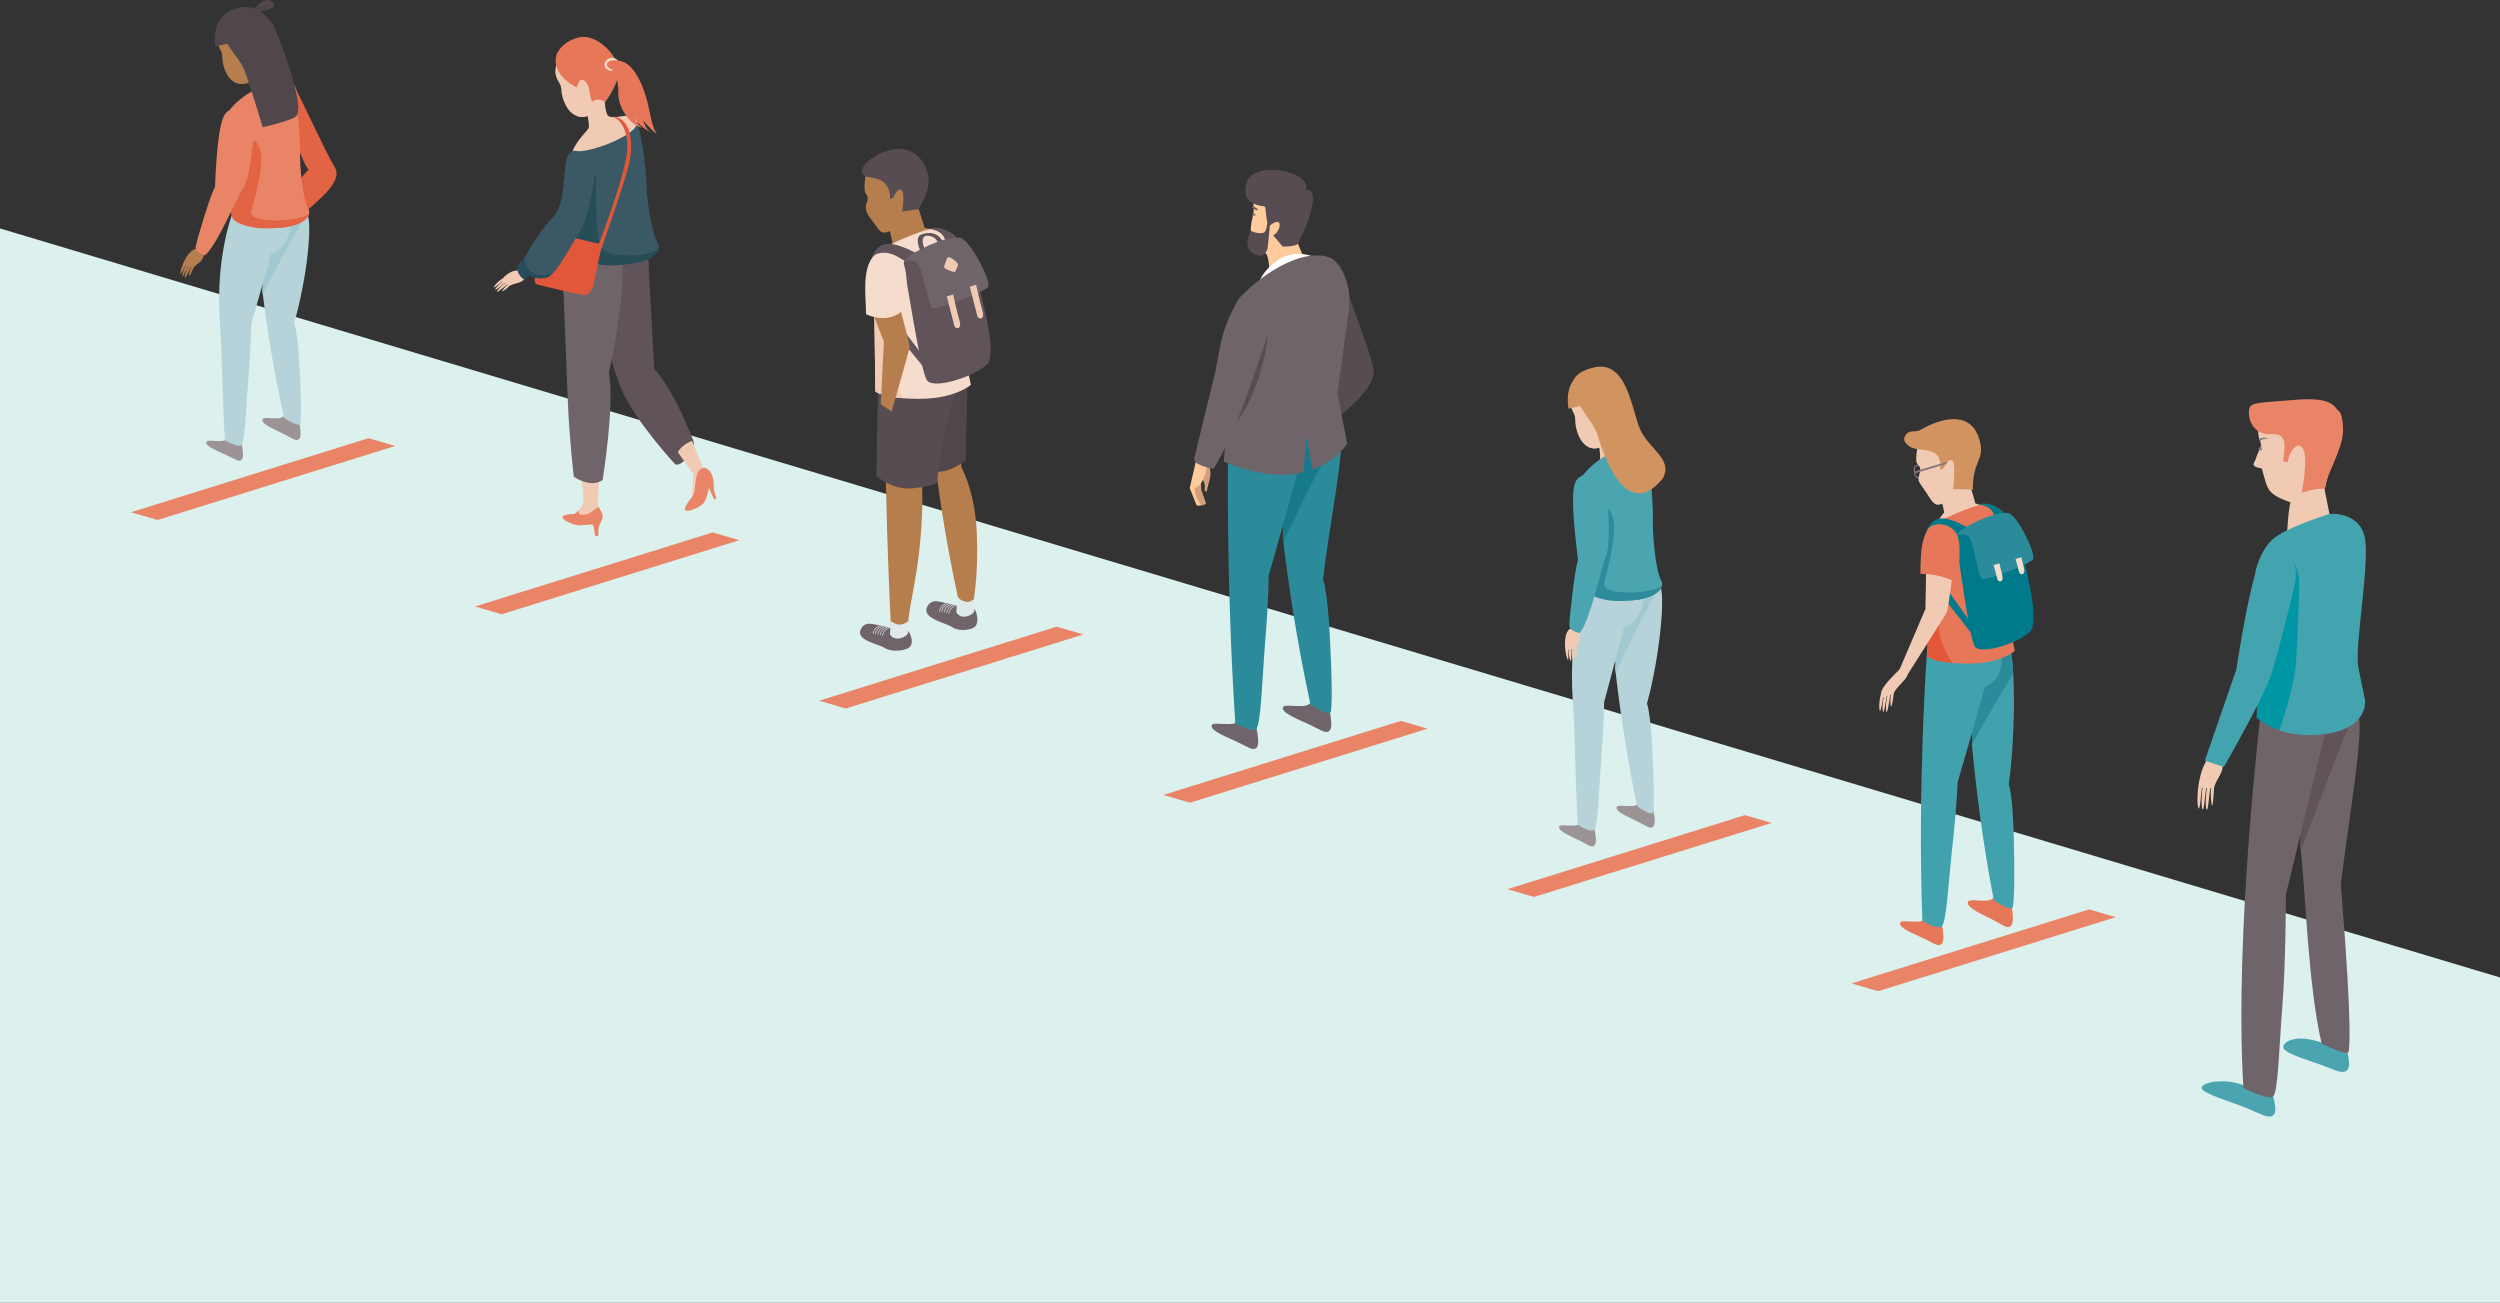 <svg id="Layer_1" data-name="Layer 1" xmlns="http://www.w3.org/2000/svg" viewBox="0 0 4820.52 2512.01"><rect x="0" y="0" width="4820.52" height="2512.01" fill="#333333" stroke="none"/><defs><style>.cls-1{fill:#dcf0ee;}.cls-1,.cls-10,.cls-11,.cls-12,.cls-14,.cls-15,.cls-16,.cls-17,.cls-18,.cls-19,.cls-20,.cls-21,.cls-22,.cls-23,.cls-24,.cls-25,.cls-27,.cls-28,.cls-29,.cls-3,.cls-30,.cls-31,.cls-32,.cls-33,.cls-34,.cls-4,.cls-5,.cls-6,.cls-7,.cls-8,.cls-9{fill-rule:evenodd;}.cls-2,.cls-8{fill:#e98566;}.cls-3{fill:#e36445;}.cls-4{fill:#9c9396;}.cls-5{fill:#b6d3d9;}.cls-6{fill:#a2c9d1;}.cls-7{fill:#b57e4c;}.cls-9{fill:#51464c;}.cls-10{fill:#e67859;}.cls-11{fill:#41a2ad;}.cls-12{fill:#2c8b9b;}.cls-13,.cls-32{fill:#82767a;}.cls-14{fill:#f1cab3;}.cls-15{fill:#d19460;}.cls-16{fill:#e2573a;}.cls-17{fill:#007a8a;}.cls-18{fill:#f6dccc;}.cls-19{fill:#d59f7e;}.cls-20{fill:#fdcb9c;}.cls-21{fill:#6f6469;}.cls-22{fill:#167a8a;}.cls-23{fill:#574c51;}.cls-24{fill:#fff;}.cls-25{fill:#4ba5b1;}.cls-26{fill:#2d8b9c;}.cls-27{fill:#60545a;}.cls-28{fill:#e0eaec;}.cls-29{fill:#d9d6d6;}.cls-30{fill:#3b5964;}.cls-31{fill:#274d59;}.cls-33{fill:#43a3af;}.cls-34{fill:#0096a3;}</style></defs><polygon class="cls-1" points="0 440.48 4820.52 1884.75 4820.52 2512.01 0 2512.01 0 440.48 0 440.48"/><path class="cls-2" d="M3860,2190.83l458.13-142.78,51.38,15-458.13,142.78-51.38-15ZM1205.89,1464,1664,1321.23l51.38,15L1257.27,1479l-51.38-15Zm663.52,181.7,458.14-142.78,51.38,15L1920.79,1660.7l-51.38-15Zm663.53,181.71,458.13-142.78,51.38,15-458.13,142.78-51.38-15Zm663.52,181.7,458.13-142.78,51.39,15-458.14,142.78-51.38-15ZM542.36,1282.3l458.14-142.78,51.38,15L593.75,1297.29l-51.39-15Z" transform="translate(-289.95 -294.59)"/><path class="cls-3" d="M854.52,456.83c4.33,1.32,60.6,127,80.9,160.38s-56.33,79-65.28,96.9-30.73,14.3-36.09,6.54,22.05-72.18,51-98.79C870.72,605.14,852.43,539,852.43,539l-1.19-55.53s-24.78-26,3.28-26.64Z" transform="translate(-289.95 -294.59)"/><path class="cls-4" d="M755,1147.83s6.71,25.49,1.68,32.2-12.08.67-28.18-7-40.93-16.77-40.93-25.16,30.52,2.45,39.92-6.66,27.51,6.66,27.51,6.66Z" transform="translate(-289.95 -294.59)"/><path class="cls-4" d="M865.87,1104.36s7,28.1,1.75,35.5-12.54.73-29.26-7.77-42.51-18.49-42.51-27.73,31.7,2.69,41.46-7.34,28.56,7.34,28.56,7.34Z" transform="translate(-289.95 -294.59)"/><path class="cls-5" d="M865.46,1113.39c-8.27,0-27.53-12.83-27.53-12.83-21-93.93-34.11-179.39-42.19-246.49,5.72-21.59-26.36-113.13-21.4-132.63,10.06.35,36.69-11.39,45.32-22.55,20.12-26,56.26,3.18,61.36,6.83,12.42,8.87,2.21,122.53-23.94,211.64,0,0,6.49,13.75,10.21,80.84,3.57,64.68,3.57,97.4,1.83,112.41-.23,2-1.6,2.78-3.66,2.78Z" transform="translate(-289.95 -294.59)"/><path class="cls-6" d="M796.79,862.64q-.54-4.33-1-8.57c3.5-13.19-7.13-52.51-14.78-85.54l-5-42.08,7.84-6.63c12.19-3.57,29.24-12.42,35.82-20.93a31.54,31.54,0,0,1,3.39-3.72l32.17,32.49L878.53,714c-6.67,3.54-68.91,122-81.74,148.67Z" transform="translate(-289.95 -294.59)"/><path class="cls-5" d="M739.58,701.91S704.68,787.42,714,917.43c4.85,67.52,4.56,147.92,9.63,226.12,0,0,23.21,14.56,31.19,9.48s9.24-71.82,14.41-134.93,5.17-98.65,5.17-98.65,23.41-81.32,38-135.47c36.37-14.23,38.65-53.38,40.7-61.89L739.58,701.91Z" transform="translate(-289.95 -294.59)"/><path class="cls-7" d="M672,774.47c-16.09-3-30.62,27.56-33.75,43.66-2.4,12.29,5.65-4.77,5.65-4.77l3.69-7.26a6.73,6.73,0,0,0,.75.44,57.37,57.37,0,0,0-6.24,16.1c-2.39,12.3,5.66-4.76,5.66-4.76l5-9.83.93.25c-2.66,4.55-5.86,11-7.16,17.71-2.39,12.3,5.67-4.76,5.67-4.76l6-11.7,1,.27c-1.92,4.13-3.12,5.42-4.75,14.09s5.14-5,5.14-5c1.42-2.63,2-5.56,3.42-7.62,6.42-9,17.69-11.12,19.3-23.4,8.85-23.29-10.2-13.4-10.2-13.4Z" transform="translate(-289.95 -294.59)"/><path class="cls-7" d="M722.15,337s-14.42,20.62-13.06,36.09,10,18.56,9.64,32,7.55,43.65,28.51,50.18,42.28-13.4,42.28-16.49,5.16-68.06,5.16-68.06L722.15,337Z" transform="translate(-289.95 -294.59)"/><path class="cls-8" d="M868.51,588.26c-.87,27.91,5.55,91.59,15.7,108.76s-18.74,34.35-53.85,36.69-81.2-2.34-89.78-18-14.24-177.93-15.35-184.07,6.89-23.17,10.21-24.42c28.19,7.82,114.39-11.25,119.94-31.8,7.39,2.78,14,84.89,13.13,112.8Z" transform="translate(-289.95 -294.59)"/><path class="cls-3" d="M885.88,707.19c-3.32,13.27-23.91,24.41-55.52,26.52-12.2.81-28.75,2.29-43.27.6-26.17-3-44.82-12-48.41-18.56-5.84-10.61-10.09-55.11-11.1-80.86,10.73-34.21,23.83-75.51,23.83-75.51l25,6.25c7.43-2,17.83,13.85,17.52,35.54-.5,36.17-16.3,88.49-19.28,100.79-6,24.91,92.75,20.48,111.24,5.23Z" transform="translate(-289.95 -294.59)"/><path class="cls-8" d="M778.69,558.26s-5.18,79.41-21.69,102c-8.29,11.39-50.3,110.89-72.31,126.92,0,0-18.71-5.87-17.43-16.37,1.47-12.09,31.39-110,37.15-114.82,7.12-163.6,21.85-143.68,40.42-153.75s31.88,51.86,31.88,51.86l2,4.13Z" transform="translate(-289.95 -294.59)"/><path class="cls-8" d="M854.37,456.84c9.21,4.42,7.64,23.74,7.64,23.74S831.49,514.92,790,523.82s-64.46,3.37-64.46,3.37C719.84,500,808.9,435,854.37,456.84Z" transform="translate(-289.95 -294.59)"/><path class="cls-9" d="M754.82,308.8c21.91-4.89,46.52,11,60,31.06.06-.22.1-.33.1-.33,8.67,13.54,64.94,157.72,46.51,178.85-7.08,8.11-64.81,21.6-64.81,21.6s-26.18-86.72-35.92-111.51c-13.4-34.11-95.62-99.62-5.88-119.67Z" transform="translate(-289.95 -294.59)"/><path class="cls-9" d="M705.73,384l28.72-6.38,3.73-61.17s-42,9.57-32.45,67.55Z" transform="translate(-289.95 -294.59)"/><path class="cls-9" d="M774.87,319.65s22.35-36.7,40.42-21.27-40.42,21.27-40.42,21.27Z" transform="translate(-289.95 -294.59)"/><path class="cls-10" d="M4033.86,2075.15s7.14,30.39.93,38.38-14.42.8-33.35-8.39-48.22-20-47.94-30,36.3,2.92,47.79-7.93,32.57,7.93,32.57,7.93Z" transform="translate(-289.95 -294.59)"/><path class="cls-10" d="M4167.62,2035.06s7.39,34.25.92,43.27-15,.9-34.62-9.47-50.05-22.54-49.74-33.8,37.69,3.28,49.64-9,33.8,9,33.8,9Z" transform="translate(-289.95 -294.59)"/><path class="cls-11" d="M4166.83,2046.07c-9.85,0-32.39-15.65-32.39-15.65-22-114.5-34.77-218.69-42.2-300.49,7.52-26.31-27.72-137.91-21.17-161.68,12,.43,44.1-13.89,54.76-27.49,24.82-31.69,29.51-10.19,35.48-5.75,14.51,10.81,16.55,167.16,2,272.08,0,0,7.28,16.76,9.51,98.55,2.15,78.85,1.07,118.74-1.49,137-.34,2.42-2,3.39-4.46,3.39Z" transform="translate(-289.95 -294.59)"/><path class="cls-12" d="M4092.38,1729.39c6.91-27.26-27.82-137.53-21.31-161.14,12,.43,44.1-13.89,54.76-27.49,24.82-31.69,29.51-10.19,35.48-5.75,5.24,3.9,8.85,26.78,10.64,59.36-19.24,27.63-59.4,98.81-79.57,135Z" transform="translate(-289.95 -294.59)"/><path class="cls-11" d="M4005.84,1546.69s-19,256.3-9.18,523.36c0,0,27.18,17.35,36.86,11.3s13.39-85.59,21.66-160.79,9.43-117.57,9.43-117.57,39.6-135.07,52.68-183.83c49.13-22.39,25.64-73.93,31.73-101.72l-143.18,29.25Z" transform="translate(-289.95 -294.59)"/><path class="cls-13" d="M3993.91,1189.5s-13.71,1.23-13.9,8a40,40,0,0,0,2.09,13.33c1.22,3.3,3.08,5.76,5.73,5.9,5.38.3,19.4-6.46,19.45-6.46l-1-1.85s-13.51,6.49-18.24,6.22c-1.56-.07-2.81-2-3.76-4.52a38,38,0,0,1-2-12.62c.13-4.84,11.76-5.9,11.8-5.9l-.19-2.06Z" transform="translate(-289.95 -294.59)"/><path class="cls-14" d="M3990.39,1141.23s-9.15,39.1-4.13,46.84,8.74,6.91,4.54,21.52-1.09,12.22,13.42,34.88,18,30.65,40.5,15.74,44.6-64.71,44.6-64.71l-25.19-36.07s-10.8-20-14.29-20.29-40.35-25.06-59.45,2.09Z" transform="translate(-289.95 -294.59)"/><path class="cls-14" d="M4029.55,1240.53l9.31,42-23.54,29.83s31.72,21.17,57.61,11.62,51.57-32.5,50.2-35.78-8.48-19.68-10.22-19.68-14.8-1.79-14.72-4.77-17-57.87-17-57.87l-51.62,34.61Z" transform="translate(-289.95 -294.59)"/><path class="cls-15" d="M4094.08,1238.63c-.87-55,22.68-56,13.52-92.93-15.49-62.53-76.74-44.28-114.47-22.25-11.61,6.76-23.58-3.22-31,14.53-3.52,8.46,9.47,20.39,22.63,22.23,17.11,2.39,37.61,3.08,43.34,16.8s2.27,23,2.27,23a12.47,12.47,0,0,0,6.46-2.09c3-2.09,7.79-18.49,16.74-15.81s2.28,55.4,2.28,55.4l38.21,1.16Z" transform="translate(-289.95 -294.59)"/><path class="cls-10" d="M4018.15,1304.54s72.71-35.72,94.68-36.93,41.23,10.84,44.79,24.09,4.54,188.23,4.54,188.23l12.56,69.83s-28.53,25.29-92.77,24.48-75.62-14-75.62-14l1.11-152.51s4.95-93.12,10.71-103.15Z" transform="translate(-289.95 -294.59)"/><path class="cls-16" d="M4055.23,1573c-40.83-3.45-48.9-12.83-48.9-12.83l1.11-152.51s.44-8.09,1.19-19.75c14.42-10.11,31.66-20.85,31.66-20.85l18.53-6.55s-30.09,115-30.1,146c0,26.18,20.19,57.34,26.51,66.46Z" transform="translate(-289.95 -294.59)"/><path class="cls-17" d="M4188,1357.37s37.31,132,16.86,154.38-95.84,46.73-107.25,29.12-31.85-182.49-36.09-203.16,15.31-23.68,15.31-23.68,102-6.09,111.17,43.34Z" transform="translate(-289.95 -294.59)"/><path class="cls-17" d="M4087.35,1314s-39-25-60.29-19-26.12,35.89-26.12,35.89,16.17-34.53,52.55-11.51,37,23.7,37,23.7l-3.16-29.12Z" transform="translate(-289.95 -294.59)"/><polygon class="cls-17" points="3724.57 1094.6 3813.65 1219.2 3810.61 1233.42 3716.17 1111.53 3724.57 1094.6 3724.57 1094.6 3724.57 1094.6"/><path class="cls-14" d="M4003.93,1392.14l-1.31,76.51-50.36,117.79,14.17,11.55s75.62-118.69,77.61-122.88,11.65-77.88,11.65-77.88l-51.76-5.09Z" transform="translate(-289.95 -294.59)"/><path class="cls-10" d="M4007.2,1315.4s-8.26,12.26-11.4,33.43-2.93,52.15-2.93,52.15,28.09,0,48.45,7.88,21.88,7.49,21.88,7.49,10.84-62.31,1.26-88.58-49.51-28.22-57.26-12.37Z" transform="translate(-289.95 -294.59)"/><path class="cls-17" d="M4105.3,1267.56s15.47-5.24,29.56,2,20.91,16.6,20.91,16.6l-20.45,4.63c-.24,0-.62-20.48-30-23.18Z" transform="translate(-289.95 -294.59)"/><path class="cls-12" d="M4163,1284.13c17.08,4.06,53.32,79.23,47.11,88.7s-90.4,41.31-98.23,37.92-16.5-72.45-25.51-81.25-23.72-2.71-23.72-2.71c2.9-3,5.11-7.31,9.94-10.71,24.93-17.51,72.68-36.17,90.41-31.95Z" transform="translate(-289.95 -294.59)"/><path class="cls-18" d="M4134,1384.16s5.21,18.49,7.05,26.5,13.39,6.74,9.66-7.17-5.51-22.7-5.51-22.7l-11.2,3.37Z" transform="translate(-289.95 -294.59)"/><path class="cls-18" d="M4176.38,1372.42s4.77,16.47,6.6,24.48,13.39,6.75,9.66-7.16-5.06-20.69-5.06-20.69l-11.2,3.37Z" transform="translate(-289.95 -294.59)"/><path class="cls-13" d="M3981.17,1203.81c2.63-1.16,64.07-18.76,64.07-18.76l-3,4.32L3982.81,1207l-1.64-3.17Z" transform="translate(-289.95 -294.59)"/><path class="cls-14" d="M3954,1583.82c-.14.16-.32.3-.47.47-7.6,8.62-36.5,34.45-36.57,47.5-1.84,7.38-4.05,18.81-3.23,28.52,1.34,15.82,5.24-10,5.24-10l2-11.2a5.86,5.86,0,0,0,1.05-.11c-1.44,7-2.66,15.62-2,23.24,1.34,15.81,5.24-10,5.24-10l2.68-15.15,1.21-.46c-1.66,7.29-3.31,17.22-2.58,25.8,1.34,15.81,5.24-10,5.24-10l3.19-18,1.25-.46c-.9,6.22-1.91,8.64-.89,19.74s4.51-9.84,4.51-9.84c.8-4.11.68-7.79,1.51-11.36,3.18-13.61,34.84-34.25,24.52-41.12-7-4.63-11.86-7.6-11.86-7.6Z" transform="translate(-289.95 -294.59)"/><path class="cls-19" d="M2621.72,1193.85s4.56,12,.83,24.9-5.81,23.66-5.81,23.66-5.4,1.24-3.74-7.47-8.3-24.07-8.3-24.07l1.66,28.63,9.13,25.74s-10.37,11.2-17.43-4.16-13.28-25.73-7.88-36.93,15.77-39.43,15.77-39.43l15.77,9.13Z" transform="translate(-289.95 -294.59)"/><path class="cls-20" d="M2595.57,1185.55,2584,1235.77l13.28,33.2s13,2.91,6.23-3.73-12.08-30.3-9.13-30.3c18.74,0,38.6-78.36,1.24-49.39Z" transform="translate(-289.95 -294.59)"/><path class="cls-21" d="M2711.56,1694.33s8.51,32.35,2.13,40.87-15.33.85-35.76-8.94S2626,1705,2626,1694.33s38.73,3.11,50.65-8.44,34.91,8.44,34.91,8.44Z" transform="translate(-289.95 -294.59)"/><path class="cls-21" d="M2852.24,1659.76s8.85,33.59,2.22,42.43-15.91.89-37.13-9.28-53.94-22.1-53.94-33.15,40.23,3.22,52.61-8.77,36.24,8.77,36.24,8.77Z" transform="translate(-289.95 -294.59)"/><path class="cls-12" d="M2851.72,1669.61c-10.5,0-34.94-16.86-34.94-16.86-26.69-123.37-43.28-235.63-53.52-323.76,7.25-28.36-33.46-148.6-27.16-174.21,12.76.46,46.55-15,57.51-29.62,25.53-34.14,71.38,4.18,77.86,9,15.75,11.65-17.84,164.94-30.38,278,0,0,8.23,18.07,12.94,106.2,4.54,85,4.54,127.93,2.34,147.65-.3,2.61-2,3.65-4.65,3.65Z" transform="translate(-289.95 -294.59)"/><path class="cls-22" d="M2764.59,1340.24q-.69-5.68-1.33-11.25c4.43-17.33-9.05-69-18.77-112.36l-6.28-55.27,9.94-8.71c15.46-4.69,37.1-16.32,45.46-27.49a40,40,0,0,1,4.29-4.89l40.83,42.67,2.87,26c-8.47,4.65-60.73,116.18-77,151.26Z" transform="translate(-289.95 -294.59)"/><path class="cls-23" d="M2847.75,1115.25l-.39-2.84s-23.17-19.75-17.29-61.41l39.15-42.34c-45.52-89.42-10.26-172.35,2.59-197.25C2884.7,851.14,2941,994,2939,1013.08c-4,39.22-69.55,87.27-91.25,102.17Z" transform="translate(-289.95 -294.59)"/><path class="cls-12" d="M2658,1166.15s-4.61,238.39,13.8,522.75c0,0,29.45,18.47,39.58,12s11.72-91.12,18.29-171.2,6.56-125.18,6.56-125.18,47.35-164.51,59.83-216.43l-138.06-22Z" transform="translate(-289.95 -294.59)"/><path class="cls-20" d="M2737.71,814.4c-5.79-68.71-17.85,5.89-34.06-62.86-6.72-28.45,8.07-43,2.52-65.06a65.06,65.06,0,0,0,14.76,4.6c2.93.6,6,1.12,9.12,1.58.94,13.87,4.81,18.54,10.43,28.37,0,0,11.57-3.08,17-2a4.69,4.69,0,0,1,2.07,1c18.32,15.35,27.6,49.07,33.21,44.81h0l15,35.56c-24.6-3.36-51.51,5.65-70,14Z" transform="translate(-289.95 -294.59)"/><path class="cls-24" d="M2832.5,794.37s-56.78-36.2-105,26.69,119.75,8.44,119.75,8.44l-14.73-35.13Z" transform="translate(-289.95 -294.59)"/><path class="cls-21" d="M2854.51,791.43c-57.62-21.53-142.7,40.76-177,80.6l-28,312.52C2716.4,1212.7,2767,1214,2804,1205.09l4.5-68.89,12.72,63.7c46.77-17.1,66.39-49.86,66.39-49.86l-18.7-97.22s15.93-114.72,22.15-162.35-17.26-91.82-36.59-99Z" transform="translate(-289.95 -294.59)"/><path class="cls-23" d="M2668.05,977.16l-13.66,152.58c14.11-11.81,35.19-36,54-83.46,31.94-80.49,26.19-132.87,26.19-132.87l-11.49-16s-29.75,43-55.08,79.72Z" transform="translate(-289.95 -294.59)"/><path class="cls-23" d="M2737,730.54s13.48-11.47,18.74-7.07-2,21.86-11.09,24.72L2763.4,770s21.31.93,29.34-5.17l6.82-16.29c11.26-16.69,38.45-96.18,8.45-86.37,13.65-38.41-102.51-59.13-114.45-15.49-9.64,35.16,10.75,42.12,36.49,45.94.94,13.87,1.37,28.06,7,37.88Z" transform="translate(-289.95 -294.59)"/><path class="cls-23" d="M2734.2,695.28s2.87,46-8.63,48.4-23.54-3.83-23.54-3.83-18.15,29.7,4.37,43.6,27.8-10.06,27.8-10.06l5.75-58-5.75-20.13Z" transform="translate(-289.95 -294.59)"/><path class="cls-21" d="M2675.81,875.24c-34.06,60.59-32.45,91.78-43.65,140.83l-2.86,11.77-.12.49h0l-36.49,150.12c-3.79,10.41,27.13,19.4,37.68,20,44.5-75.29,73.59-168.84,102.21-252.75,12.52-36.69-8.6-85.34-32.39-86.14-13-.43-21.32,10.23-24.38,15.66Z" transform="translate(-289.95 -294.59)"/><path class="cls-21" d="M2706.41,704.57a18.28,18.28,0,0,0,5.74,4.78c-7.85,2.3-8.42-1-8.42-1l2.68-3.83Zm.76-11.69s8.43,3.64,8.43,6.52-19-5.37-8.43-6.52Z" transform="translate(-289.95 -294.59)"/><path class="cls-4" d="M3363.59,1889.58s6.71,26.94,1.68,34-12.08.71-28.18-7.44-40.93-17.72-40.93-26.59,30.53,2.59,39.92-7,27.51,7,27.51,7Z" transform="translate(-289.95 -294.59)"/><path class="cls-4" d="M3476.88,1852s7,28,1.74,35.33-12.54.74-29.26-7.73-42.5-18.41-42.5-27.6,31.7,2.68,41.45-7.31,28.57,7.31,28.57,7.31Z" transform="translate(-289.95 -294.59)"/><path class="cls-5" d="M3474.05,1862.91c-8.27,0-27.53-13.86-27.53-13.86-21-101.38-34.11-193.62-42.18-266,5.71-23.3-26.37-122.1-21.41-143.15,10.06.38,36.69-12.3,45.33-24.34,20.12-28,56.25,3.43,61.36,7.37,12.42,9.57,2.21,132.25-23.94,228.43,0,0,6.49,14.85,10.2,87.26,3.58,69.81,3.58,105.13,1.84,121.34-.23,2.14-1.61,3-3.67,3Z" transform="translate(-289.95 -294.59)"/><path class="cls-6" d="M3405.39,1592.25c-.36-3.11-.71-6.2-1-9.25,3.49-14.23-7.13-56.67-14.79-92.32l-5-45.42,7.83-7.16c12.19-3.85,29.24-13.41,35.83-22.59a32.72,32.72,0,0,1,3.38-4l32.18,35.07,23.31-14.78c-6.67,3.82-68.91,131.65-81.74,160.47Z" transform="translate(-289.95 -294.59)"/><path class="cls-5" d="M3348.17,1418.46s-34.89,90.34-25.54,227.7c4.86,71.34,4.57,156.28,9.63,238.9,0,0,23.22,15.38,31.19,10s9.24-75.87,14.42-142.55,5.17-104.23,5.17-104.23,23.4-85.91,38-143.13c36.37-15,38.65-56.39,40.7-65.38l-113.6-21.32Z" transform="translate(-289.95 -294.59)"/><path class="cls-14" d="M3319.89,1506.05c-15.73,4.65-13.74,40-8.67,56.49,3.87,12.63,2.69-7.07,2.69-7.07l-.26-8.51a7.67,7.67,0,0,0,.87.07,62.74,62.74,0,0,0,2.32,18c3.87,12.63,2.69-7.07,2.69-7.07l-.36-11.52.95-.19a64.53,64.53,0,0,0,2.28,19.91c3.87,12.62,2.71-7.09,2.71-7.09l-.43-13.71,1-.18c.31,4.76-.13,6.52,2.65,15.4s2.11-7.08,2.11-7.08c0-3.12-1-6.11-.67-8.72,1.29-11.42,10.27-18.58,5.71-30.84-3.5-25.91-15.57-7.85-15.57-7.85Z" transform="translate(-289.95 -294.59)"/><path class="cls-14" d="M3330.75,1032.9s-14.43,21.79-13.06,38.13,10,19.61,9.63,33.77,7.55,46.13,28.52,53,42.28-14.16,42.28-17.43,5.16-71.9,5.16-71.9l-72.53-35.59Z" transform="translate(-289.95 -294.59)"/><path class="cls-14" d="M3353.22,1156.79a23.74,23.74,0,0,0,2.62,1c8.21,2.71,16.48,1.12,23.5-2-1.44-6.66-2.93-13.06-2.93-13.06s-7.33,14.59-23.19,14Z" transform="translate(-289.95 -294.59)"/><path class="cls-14" d="M3371.77,1147.22s5.77,28.62,2.66,34.64-32,31.13-33.8,52.72,21.36,20.08,56.95,2,66.54-52.28,66.54-52.28,7.74-24.54-10.93-24-38.71,6.69-42.71-3.19-3.57-25.85-3.57-25.85-22.25-17.39-35.14,16Z" transform="translate(-289.95 -294.59)"/><path class="cls-25" d="M3477.1,1298.38c-.86,29.49,5.55,96.76,15.71,114.91s-18.74,36.29-53.86,38.76-81.19-2.47-89.78-19-14.23-188-15.35-194.48,6.89-24.48,10.22-25.8c28.18,8.26,114.39-11.88,119.94-33.6,7.39,2.94,14,89.7,13.12,119.18Z" transform="translate(-289.95 -294.59)"/><path class="cls-26" d="M3494.48,1424c-3.33,14-23.92,25.79-55.53,28-12.19.86-28.74,2.42-43.27.64-26.16-3.22-44.81-12.71-48.41-19.61-5.83-11.21-10.08-58.22-11.1-85.43,10.73-36.15,23.84-79.78,23.84-79.78l25,6.6c7.43-2.14,17.83,14.64,17.52,37.55-.49,38.22-16.3,93.49-19.27,106.49-6,26.31,92.75,21.64,111.24,5.52Z" transform="translate(-289.95 -294.59)"/><path class="cls-25" d="M3389.09,1261.07s8.65,83.61-3.71,109.89c-6.21,13.24-30.4,123.82-49.33,144.14,0,0-19.48-3-20-14.2-.64-12.84,11.92-119.74,16.75-125.76-21.33-171.68-3.35-153.34,13.23-166.88s40.43,48.83,40.43,48.83l2.67,4Z" transform="translate(-289.95 -294.59)"/><path class="cls-25" d="M3463,1159.54c9.2,4.66,7.63,25.08,7.63,25.08s-30.51,36.27-72,45.68-64.46,3.56-64.46,3.56c-5.65-28.76,83.4-97.37,128.88-74.32Z" transform="translate(-289.95 -294.59)"/><path class="cls-15" d="M3363.41,1003.12c63.9-15.07,72.6,81.44,88.76,118.73,16.75,38.68,65.51,58.4,43.55,95.9-67.36,81.58-111.29-34.64-126.43-88.19-13.39-36-95.62-105.26-5.88-126.44Z" transform="translate(-289.95 -294.59)"/><path class="cls-15" d="M3314.32,1082.58l28.72-6.74,3.74-64.63s-42,10.12-32.46,71.37Z" transform="translate(-289.95 -294.59)"/><path class="cls-7" d="M2136.06,1441.4a2874.11,2874.11,0,0,1-47.25-291.47c7.27-25.44-30.19-133.31-23.86-156.28,12.19.41,44.66-13.43,55.31-26.58,24.8-30.63-4.27-1.3,1.86,3,14.91,10.45,34.21,122.71,20.88,224.13,0,0,26.83,46.52,30.28,125.58,3.32,76.22-4.11,118.82-6.46,136.51-.05.4-29.71.57-30.76-14.88Z" transform="translate(-289.95 -294.59)"/><path class="cls-7" d="M1996.06,1002.45s-1.76,234.65,12.08,506.36c0,0,22.12,10.8,31.87,4.64-.56-38.48,16.4-92,23.73-168.49s3.93-114.71,3.93-114.71,47.41-157.2,60-206.81l-131.64-21Z" transform="translate(-289.95 -294.59)"/><path class="cls-9" d="M2155.42,1034.5l-3.15,148.37s-42.69,30.51-62.81,18.37,9.31-128.18,9.31-128.18l56.65-38.56Z" transform="translate(-289.95 -294.59)"/><path class="cls-7" d="M1959.52,628.07s-5.56,33.06-.41,39.39c13.73,16.89-14.08,19.39,11.54,51.26,14.87,18.51,16.52,32.09,38.32,19.72S2058.32,672,2058.32,672l-25.74-29.45S2021.42,626.23,2018,626s-40.38-20.31-58.47,2.06Z" transform="translate(-289.95 -294.59)"/><path class="cls-7" d="M1998.44,707.55l13.67,60.1-29.86,16.77s35.2,22.37,63.34,12,55.74-35.11,54.17-38.6-9.71-21-11.62-20.95-16.24-1.8-16.22-5-19.9-61.66-19.9-61.66l-55.76,37.34Z" transform="translate(-289.95 -294.59)"/><path class="cls-23" d="M2061.23,697.71c.14-3.15,28.09-36.87,16.41-72.31-33-100.28-170.84,3.43-111,11.08,17,2.18,28.38,6.39,35,19.53s3.89,22,3.89,22a11.83,11.83,0,0,0,6.21-2c2.77-2,6.34-17.8,15.34-15.29s2.52,41.82,2.52,41.82l31.58-4.81Z" transform="translate(-289.95 -294.59)"/><path class="cls-23" d="M1979.89,1212.8s30.91,28.1,72.33,23.09,44.11-10.69,44.11-10.69l13.71-95.43,26.78-101.19-153.88,1.08-3,183.14Z" transform="translate(-289.95 -294.59)"/><path class="cls-18" d="M1985.19,776S2064,737.3,2088,735.84s45.38,11.27,49.56,25.38,9.11,201,9.11,201l15.28,74.5s-30.68,27.22-101,26.85-83.1-14.42-83.1-14.42l-2.13-162.91s3.38-99.49,9.47-110.25Z" transform="translate(-289.95 -294.59)"/><path class="cls-14" d="M2031.67,1062.49c-44.78-3.37-53.82-13.32-53.82-13.32l-2.13-162.91s.3-8.64.86-21.1c15.57-10.9,34.21-22.51,34.21-22.51l20.15-7.14s-30.43,123-29.76,156.2c.57,28,23.37,61.1,30.49,70.78Z" transform="translate(-289.95 -294.59)"/><path class="cls-27" d="M2172.25,831.14S2216,971.89,2194.1,995.91s-103.91,50.64-116.79,31.92-38.88-194.68-44-216.72,16.24-25.41,16.24-25.41,111.51-7.29,122.67,45.44Z" transform="translate(-289.95 -294.59)"/><path class="cls-27" d="M2061.16,785.62s-43.21-26.46-66.43-19.79-27.81,38.53-27.81,38.53,16.95-37,57.28-12.69,41,25,41,25l-4.09-31.07Z" transform="translate(-289.95 -294.59)"/><polygon class="cls-27" points="1693.12 571.87 1793.38 704.26 1790.36 719.47 1684.29 590.01 1693.12 571.87 1693.12 571.87 1693.12 571.87"/><path class="cls-7" d="M1962.67,872.24l31.65,81.19-6.1,121.09,21.06,13.41s34.35-120,34.79-124.31-20.5-81.8-20.5-81.8l-60.9-9.58Z" transform="translate(-289.95 -294.59)"/><path class="cls-18" d="M1972.47,791c-20.86,25.69-12.61,78.23-12.63,109.39,25.18,12,58.25,10.84,75.19-12.89,0,0,7.49-50.07-.87-78.75s-51.92-34-61.69-17.75Z" transform="translate(-289.95 -294.59)"/><path class="cls-27" d="M2079.79,735.85s16.82-5.72,32.41,1.85,23.25,17.57,23.25,17.57l-22.28,5.1c-.27.06-1.14-21.87-33.38-24.52Z" transform="translate(-289.95 -294.59)"/><path class="cls-27" d="M2065.51,779.36c-2.72-3.27-11.86-27.36,0-32.11s23.66-4.83,32.67,1.7,9.77,13.38,9.77,13.38l-8.53,2.8s-2.63-14.8-20.19-16-7.06,24.2-7.06,24.2l-6.64,6.08Z" transform="translate(-289.95 -294.59)"/><path class="cls-21" d="M2141.87,753.11c18.79,4.21,60.11,84.22,53.53,94.39s-98.07,44.81-106.72,41.25S2069,811.49,2059,802.16s-26-2.72-26-2.72c3.1-3.27,5.44-7.85,10.65-11.51,26.91-18.9,78.77-39.19,98.28-34.82Z" transform="translate(-289.95 -294.59)"/><path class="cls-14" d="M2115.6,866.08,2130,922.26c2.18,8.54,14.81,7.1,10.42-7.73s-12.64-52.14-12.64-52.14l-12.2,3.69Z" transform="translate(-289.95 -294.59)"/><path class="cls-14" d="M2159.91,847.31s12.22,47.64,14.42,56.18,14.81,7.1,10.42-7.73-12.65-52.14-12.65-52.14l-12.19,3.69Z" transform="translate(-289.95 -294.59)"/><path class="cls-14" d="M2116.38,791.91s-7.58,16.86-5.37,19.38,16.91,8.21,19.44,7.75,7.41-13.89,6.82-15.37-15.63-17.6-20.89-11.76Z" transform="translate(-289.95 -294.59)"/><path class="cls-21" d="M1949.81,1507.83s4.27-11.81,18.47-10.54,58.67,13.6,58.67,13.6l12.87.08c2.16-1.58,13.33,18.91,5.56,29.6-5.76,9.22-36.62,12-48.61,3.85s-57.89-14.84-47-36.59Z" transform="translate(-289.95 -294.59)"/><path class="cls-28" d="M2041.66,1492.1s-1.25,14.57-.86,22.32c.37,7.34-25.71,19.92-34.83,3.19l1.88-25c9.77,5.32,17.17,11.51,33.81-.55Z" transform="translate(-289.95 -294.59)"/><path class="cls-29" d="M1992.18,1519.73a1,1,0,0,1-.94.71.63.63,0,0,1-.53-.84s1.46-5.76,4.52-9.1a30,30,0,0,1,8-5.69.66.66,0,0,1,1,.35.94.94,0,0,1-.53,1,27.74,27.74,0,0,0-7.42,5.23c-2.72,3-4.07,8.27-4.08,8.29Zm-18-3.88a1,1,0,0,1-.94.71.64.64,0,0,1-.54-.84s1.47-5.76,4.52-9.1a30.38,30.38,0,0,1,8-5.69.65.65,0,0,1,1,.35.91.91,0,0,1-.52,1,28.15,28.15,0,0,0-7.42,5.24c-2.72,3-4.07,8.27-4.08,8.29Zm4.28,1a.94.94,0,0,1-.94.7.63.63,0,0,1-.54-.84s1.47-5.75,4.52-9.1a30.49,30.49,0,0,1,8-5.68.65.65,0,0,1,1,.35.91.91,0,0,1-.52,1,28.42,28.42,0,0,0-7.43,5.23c-2.71,3-4.06,8.28-4.07,8.3Zm4.79.65a1,1,0,0,1-1,.71.63.63,0,0,1-.53-.84s1.46-5.76,4.52-9.1a29.64,29.64,0,0,1,8-5.68.65.65,0,0,1,1,.34.93.93,0,0,1-.53,1,27.74,27.74,0,0,0-7.42,5.23c-2.72,3-4.07,8.28-4.07,8.29Zm4.53,1a.94.94,0,0,1-.94.7.63.63,0,0,1-.54-.84s1.47-5.75,4.52-9.1a30.49,30.49,0,0,1,8-5.68.65.65,0,0,1,1,.35.91.91,0,0,1-.52,1,28.27,28.27,0,0,0-7.42,5.23c-2.72,3-4.07,8.28-4.08,8.3Z" transform="translate(-289.95 -294.59)"/><path class="cls-21" d="M2077.77,1464.78a17.39,17.39,0,0,1,18.47-10.8c14.2,1.37,58.67,14.25,58.67,14.25l12.87.14c2.16-1.62,11.5,21.55,3.73,32.55-5.76,9.49-33.6,11.44-45.59,2.95s-59.08-16.7-48.15-39.09Z" transform="translate(-289.95 -294.59)"/><path class="cls-28" d="M2169.61,1448.91s-1.24,15-.85,23c.36,7.57-25.71,20.45-34.84,3.16l1.89-25.74c9.77,5.52,17.17,11.94,33.8-.44Z" transform="translate(-289.95 -294.59)"/><path class="cls-29" d="M2120.14,1477.22a.94.94,0,0,1-.94.73.66.66,0,0,1-.54-.87s1.47-5.93,4.52-9.37a29.88,29.88,0,0,1,8-5.83.64.64,0,0,1,.95.36.94.94,0,0,1-.52,1.07,28.14,28.14,0,0,0-7.43,5.37c-2.71,3.06-4.06,8.52-4.07,8.54Zm-18-4.07a.94.94,0,0,1-.94.72.66.66,0,0,1-.54-.87s1.47-5.93,4.52-9.37a30.39,30.39,0,0,1,8-5.83.65.65,0,0,1,1,.36,1,1,0,0,1-.52,1.08,27.72,27.72,0,0,0-7.43,5.37c-2.71,3.06-4.07,8.52-4.07,8.54Zm4.28,1.06a1,1,0,0,1-.94.73.66.66,0,0,1-.54-.87s1.46-5.93,4.52-9.37a30,30,0,0,1,8-5.83.64.64,0,0,1,.95.36,1,1,0,0,1-.52,1.08,27.57,27.57,0,0,0-7.43,5.36c-2.72,3.06-4.07,8.53-4.07,8.54Zm4.78.7a.93.93,0,0,1-.94.72.65.65,0,0,1-.53-.87s1.46-5.93,4.51-9.37a30.2,30.2,0,0,1,8-5.83.66.66,0,0,1,.95.36,1,1,0,0,1-.53,1.08,28,28,0,0,0-7.42,5.37c-2.72,3.06-4.07,8.52-4.08,8.54Zm4.54,1a1,1,0,0,1-.94.73.66.66,0,0,1-.54-.87s1.47-5.93,4.52-9.37a29.88,29.88,0,0,1,8-5.83.64.64,0,0,1,.95.36,1,1,0,0,1-.52,1.07,28,28,0,0,0-7.43,5.37c-2.72,3.06-4.07,8.52-4.07,8.54Z" transform="translate(-289.95 -294.59)"/><path class="cls-27" d="M1591,1188.83c9.88,10.15,42.82-27,35.7-44.85s-46.44,14.18-46.44,14.18l10.74,30.67Z" transform="translate(-289.95 -294.59)"/><path class="cls-14" d="M1623.85,1257.66l3.48-48.35L1591,1158.06s7-27.44,28.08-26l25.74,63.09,15.3,13.36-19.41,37.24-16.85,12Z" transform="translate(-289.95 -294.59)"/><path class="cls-14" d="M1397.75,1024.56s1.29,65.1,5.16,112.79,14.55,113.39,11.14,126.94-16.3,21.29-16.3,21.29-21.91.65-23.2,5.8,20.62,16.76,35.45,16.11,21.91-3.81,23.84,0,3.22,18.67,3.22,18.67,3,3.65,5.38,2.14,0-10.09,2.58-18.9,6.66-11.17,6.87-19.76-9.12-13-8.68-26.26c.94-28.74,1-82.23,8.68-124.13s5.81-103.12,0-117.94l-54.14,3.22Z" transform="translate(-289.95 -294.59)"/><path class="cls-8" d="M1433.84,1307.52c1.94,3.84,3.22,18.67,3.22,18.67s3,3.65,5.38,2.14,0-10.09,2.58-18.9,6.66-11.17,6.87-19.76c.16-6.4-5-10.48-7.42-17.63-7.94,3.94-14.84,11.78-22.23,13.87-10.31,2.89-14.82,0-14.82,0-1.18-1.53-1.49-4.36-1.42-7.32a41.38,41.38,0,0,1-8.25,7s-21.91.65-23.2,5.8,20.62,16.76,35.45,16.11,21.91-3.81,23.84,0Z" transform="translate(-289.95 -294.59)"/><path class="cls-8" d="M1647.35,1196.25s-10.27,3.37-12.85,11.75c-7.36,23.38-1,33.25-11,46.08,0,0-15.34,17.59-12.57,23.53s26.72-3.55,34.47-11.6,11.62-30.94,11.62-30.94,6.12,14.82,8.69,20,6.77,1,4.19-4.51-3.54-13.54-3.87-23.52-3.26-27.34-18.72-30.77Z" transform="translate(-289.95 -294.59)"/><path class="cls-27" d="M1591,1188.83s-2.5-32,35.7-44.85c0,0-34.76-93.64-75.19-138.33l-3.13-56.73-2.62-47.48-3-54.76-.09-1.54L1542,833.5l-3.66-77.4c-9.39,7.24-44.17,12.25-71,19-2.22,52.29,7.42,180.55,1.62,212.72,6.54,23.2,13.22,43.74,19.58,58.07,27.87,62.74,102.48,143,102.48,143Z" transform="translate(-289.95 -294.59)"/><path class="cls-21" d="M1374.5,809.36s7.3,183.27,10.39,259.37,11.47,145.07,11.47,145.07,31.73,22.85,55.53,6.45c0,0,23.74-145,12.14-206.88,0,0,33.69-147,25.48-229.59l-115,25.58Z" transform="translate(-289.95 -294.59)"/><path class="cls-14" d="M1372.76,397.73s-14,22.06-11.79,38,11.23,18.75,11.52,32.65,10,44.87,32,50.62,43.15-15.94,43-19.14,2-70.76,2-70.76l-76.77-31.39Z" transform="translate(-289.95 -294.59)"/><path class="cls-14" d="M1401.7,518.14c.9.33,1.83.63,2.78.88,8.63,2.25,17.11.3,24.24-3.11-1.8-6.46-3.63-12.65-3.63-12.65s-6.92,14.65-23.39,14.88Z" transform="translate(-289.95 -294.59)"/><path class="cls-10" d="M1363.82,397.43c2.75-2.27,8.28-21.44,41.41-30.49s76.11,32.5,77.2,63.5-33.1,70.78-33.1,70.78-19.25.54-21.9-25.74-16.49-32.07-21.06-22.93-4.15,10.54-4.15,10.54-52.48-23.25-38.4-65.66Z" transform="translate(-289.95 -294.59)"/><path class="cls-14" d="M1420.49,507.85s7.3,27.79,4.35,33.85-31.76,32.07-32.62,53.33,23,18.66,59.1-.79,66.55-54.48,66.55-54.48,6.91-24.44-12.43-23-39.8,8.43-44.4-1.06-4.87-25.18-4.87-25.18-23.84-16-35.68,17.37Z" transform="translate(-289.95 -294.59)"/><path class="cls-18" d="M1481.78,412.36a12.94,12.94,0,0,0-13.45-6c-9.49,1.43-18.31,12.5-8.12,21.47s21.83-5.3,21.83-5.3l-.26-10.21Z" transform="translate(-289.95 -294.59)"/><path class="cls-30" d="M1536.55,651c.44,29,10.18,94.62,21.53,111.93s-17.75,36.49-54,40.62-84.22,1.5-93.88-14.26-24.62-188.44-23.57-190.45,6.31-9.36,8.41-13.38c29.59,6.74,117.74-29.14,122.5-50.7,7.77,2.53,18.6,87.28,19,116.24Z" transform="translate(-289.95 -294.59)"/><path class="cls-31" d="M1560.3,773.37c-2.79,13.92-23.6,26.45-56.26,30.17-12.57,1.43-29.66,3.76-44.79,2.71-27.24-1.88-47-10.29-51.06-16.88-6.56-10.72-13.11-56.61-15.4-83.24,9.45-36,21-79.4,21-79.4L1440,632s-5.87,132.65,14.18,145.49c22.39,14.34,87.7,12.58,106.11-4.12Z" transform="translate(-289.95 -294.59)"/><path class="cls-10" d="M1473.91,410.73c4.61-.23,10.52.52,17.95,3.25,23.51,8.6,42.69,53.44,50.09,93.28s14.78,45.93,14.78,45.93c-2.64-.85-14.58-12-27.2-27,3.26,6.88,4.94,16.17,15.37,24.36-17.29-10.85-28.5-18.95-36.89-39.72,0,0,9.72,25.23,20.68,30.58-27.56-6.57-47.28-44.72-46.43-66s-6.3-45.9-14.24-47.83c-10-2.44-13-15.87,5.89-16.84Z" transform="translate(-289.95 -294.59)"/><path class="cls-16" d="M1471.2,518.88s28.4,9,28.44,58.65-60.3,201-60.3,201l7.57,3.07s49.93-141.7,56.47-172.84,7.46-84.88-32.18-89.89Z" transform="translate(-289.95 -294.59)"/><path class="cls-16" d="M1391.85,752.2l58.9,13.81-17.34,81.35s-6.06,16.84-17,16.21-90.62-20.33-90.62-20.33-13.86-3.35,4.29-30.47,43.08-68.27,43.08-68.27l18.64,7.7Z" transform="translate(-289.95 -294.59)"/><path class="cls-14" d="M1295.69,817.83c-15.16-5.92-29.71,6.2-36.17,13.47-4.61,3-11.39,8-15.6,13.82-6.87,9.45,7.8-2.49,7.8-2.49l6.52-5a5.34,5.34,0,0,0,.66.55c-4.18,3-9.06,7.05-12.36,11.6-6.87,9.45,7.79-2.48,7.79-2.48l8.83-6.79.92.43c-4.47,3.06-10.19,7.57-13.92,12.7-6.86,9.45,7.8-2.49,7.8-2.49l10.51-8.08.93.46c-3.5,2.9-5.25,3.65-10,10.33s7.31-2.83,7.31-2.83c2.44-1.8,4-4.06,6.34-5.37,10.1-5.78,23.06-4.7,29-14.34,17.7-16.82-6.39-13.47-6.39-13.47Z" transform="translate(-289.95 -294.59)"/><path class="cls-30" d="M1437.29,625.64s-9.79,85.56-28,113.16-46.17,87.27-67,91.48-31.08-5.84-31.08-5.84l-10.1,9.39s-15.08-10.65-13.19-22.08S1298.39,797,1298.39,797s27.71-52.7,57.86-84.1,14.31-110.09,33.89-124.79,45.34,33.55,45.34,33.55l1.81,4Z" transform="translate(-289.95 -294.59)"/><path class="cls-31" d="M1357.12,820.16c-5.18,5.48-10.19,9.19-14.84,10.12-20.88,4.22-31.08-5.84-31.08-5.84l-10.1,9.39s-15.08-10.65-13.19-22.08S1298.39,797,1298.39,797s1.12-2.12,3.14-5.77c0,7.47,2.23,22.44,17.76,30.66,13.15,7,28.23,2.6,37.83-1.74Z" transform="translate(-289.95 -294.59)"/><path class="cls-25" d="M4670.87,2401.9s12.05,34.26,3,42.46-21.7-.56-50.63-12.62-88.26-28.68-88.26-39.69,49.24-20.54,87.33-2.18c16.88-10.83,48.54,12,48.54,12Z" transform="translate(-289.95 -294.59)"/><path class="cls-25" d="M4813.13,2313.68s12,34.74,3,43.89-21.59.91-50.37-9.61-73.15-22.86-73.15-34.28,26.56-25.85,74.3-8.49c16.79-12.42,46.22,8.49,46.22,8.49Z" transform="translate(-289.95 -294.59)"/><path class="cls-21" d="M4814.21,2324.85c-10.59,0-47.61-17.64-47.61-17.64-27-116.12-31.35-302.93-41.7-385.88,7.32-26.7-32-203.37-25.66-227.48,12.89.43,47-14.09,58.07-27.89,25.77-32.13,72.07,3.94,78.61,8.45,15.91,11-19.77,218.75-32.43,325.16,0,0,8.31,99.9,13.07,182.86,4.58,80,4.58,120.42,2.35,139-.3,2.46-2.06,3.44-4.7,3.44Z" transform="translate(-289.95 -294.59)"/><path class="cls-27" d="M4726.24,1931.92c-.46-3.57-.9-7.1-1.34-10.59,4.48-16.32-7.37-128.42-17.18-169.26l-6.35-52,10-8.2c15.62-4.41,37.46-15.36,45.9-25.88a40,40,0,0,1,4.33-4.6l50.7,5.83,11.19,21c-8.55,4.38-80.85,210.76-97.29,243.78Z" transform="translate(-289.95 -294.59)"/><path class="cls-21" d="M4650,1661.11s-52.79,437.39-34.2,731.48c0,0,46.51,23.22,56.73,16.55s11.84-94.24,18.47-177.06,6.62-212.36,6.62-212.36,68.52-282.2,81.13-335.9L4650,1661.11Z" transform="translate(-289.95 -294.59)"/><path class="cls-14" d="M4556.31,1750.91c-24.26,10.69-32,75.12-28.3,97.81,2.78,17.33,5.62-16.84,5.62-16.84l2.06-18.66a8.59,8.59,0,0,0,1.28-.12c-1.24,7.61-2.58,29.41-1.24,37.76,2.78,17.33,5.61-16.84,5.61-16.84l2.63-19.8,1.43-.5c-1.48,8-3.23,28-1.73,37.36,2.79,17.33,5.62-16.84,5.62-16.84l2.54-19.76,1.48-.5a128.57,128.57,0,0,0,1.12,31.22c2.06,12.16,4-20.38,4-20.38.67-4.5,0-8.6,1-12.45,4.54-16.87,19.44-29.51,15.54-46.11.84-36.69-18.66-15.35-18.66-15.35Z" transform="translate(-289.95 -294.59)"/><path class="cls-14" d="M4650.64,1145.58a15,15,0,0,1-.19,7.76c-2,6.11-7.1,14.21-9.7,22.74-1.75,5.77-6.41,12.49-5.25,15,4,8.5,33.84,7.75,33.84,7.75l-18.7-53.24Z" transform="translate(-289.95 -294.59)"/><polygon class="cls-32" points="4361.04 857.61 4354.19 865.06 4362.43 869.79 4361.04 857.61 4361.04 857.61 4361.04 857.61"/><path class="cls-14" d="M4642.19,1094.21s.68,38.88,4.86,48.77c2,4.63,2.55,8.89,4,16.14,1.69,8.56-6.28,18.9-3.34,27.79,15.63,47.4,7.78,57.25,53.47,74.36a14.89,14.89,0,0,0,5.08,1.28c5.46-.49,66.42-17.45,67.13-28s25.95-89.33,11.13-99.37-91.64-43.69-91.64-43.69l-50.68,2.68Z" transform="translate(-289.95 -294.59)"/><path class="cls-14" d="M4768.29,1218.56l15.48,77.55-83.91,28.7s2.11-52.75,9.15-72.43,59.28-33.82,59.28-33.82Z" transform="translate(-289.95 -294.59)"/><path class="cls-8" d="M4704.37,1172s14.54-30.82,25.95-12.62-2.31,85.14-2.31,85.14,35.94-11.08,44.95-6.57c.31-21.48,23.53-57.9,32.69-95.41,5.49-22.52-.57-51.5-4.81-54.29-11.28-7.42-8.85-29.51-87-22.55s-88.43,2.73-87.45,26.1,16.74,41.92,43.31,39.93,25.85,17.42,24.89,31.42c-.3,4.5-1,12.21-2.24,20.6l8.83,2.21c.8-4.43,1.85-9.07,3.19-14Z" transform="translate(-289.95 -294.59)"/><path class="cls-33" d="M4639.14,1394.09c2.29-4.59,10.71-45.9,42.08-66.56s101-42.08,101-42.08,61.69-5.57,68.57,51.82-21.13,206-13.48,244.27,13,62.74,13,62.74,7.66,54.32-77.27,65.8-123.89-27.89-123.89-27.89l-10-288.1Z" transform="translate(-289.95 -294.59)"/><path class="cls-34" d="M4677.94,1700a142.55,142.55,0,0,1-36.77-21.37l5.31-182.5c.5-54.62-1.16-110.19,14.08-129.53s60.45-6.89,62.74,51.26c0,0-3,133.52-7.65,166.79s-16.11,75.86-30.48,117.53l-7.23-2.18Z" transform="translate(-289.95 -294.59)"/><path class="cls-33" d="M4715.7,1418s-31.87,132.53-46.09,176.59-91.63,179-91.63,179l-36.62-12.38,60.82-176.37s29.94-203.27,54.26-225.86,67.94-1.56,59.26,59.06Z" transform="translate(-289.95 -294.59)"/><path class="cls-32" d="M4664.05,1141c-1.48-1.45-4.72-2.47-8.48-2.47-5.17,0-9.35,1.91-9.35,4.25,0,1,.8,2,2.13,2.7,1.15-2.78,5.9-4.86,11.59-4.86a21.57,21.57,0,0,1,4.11.38Z" transform="translate(-289.95 -294.59)"/></svg>